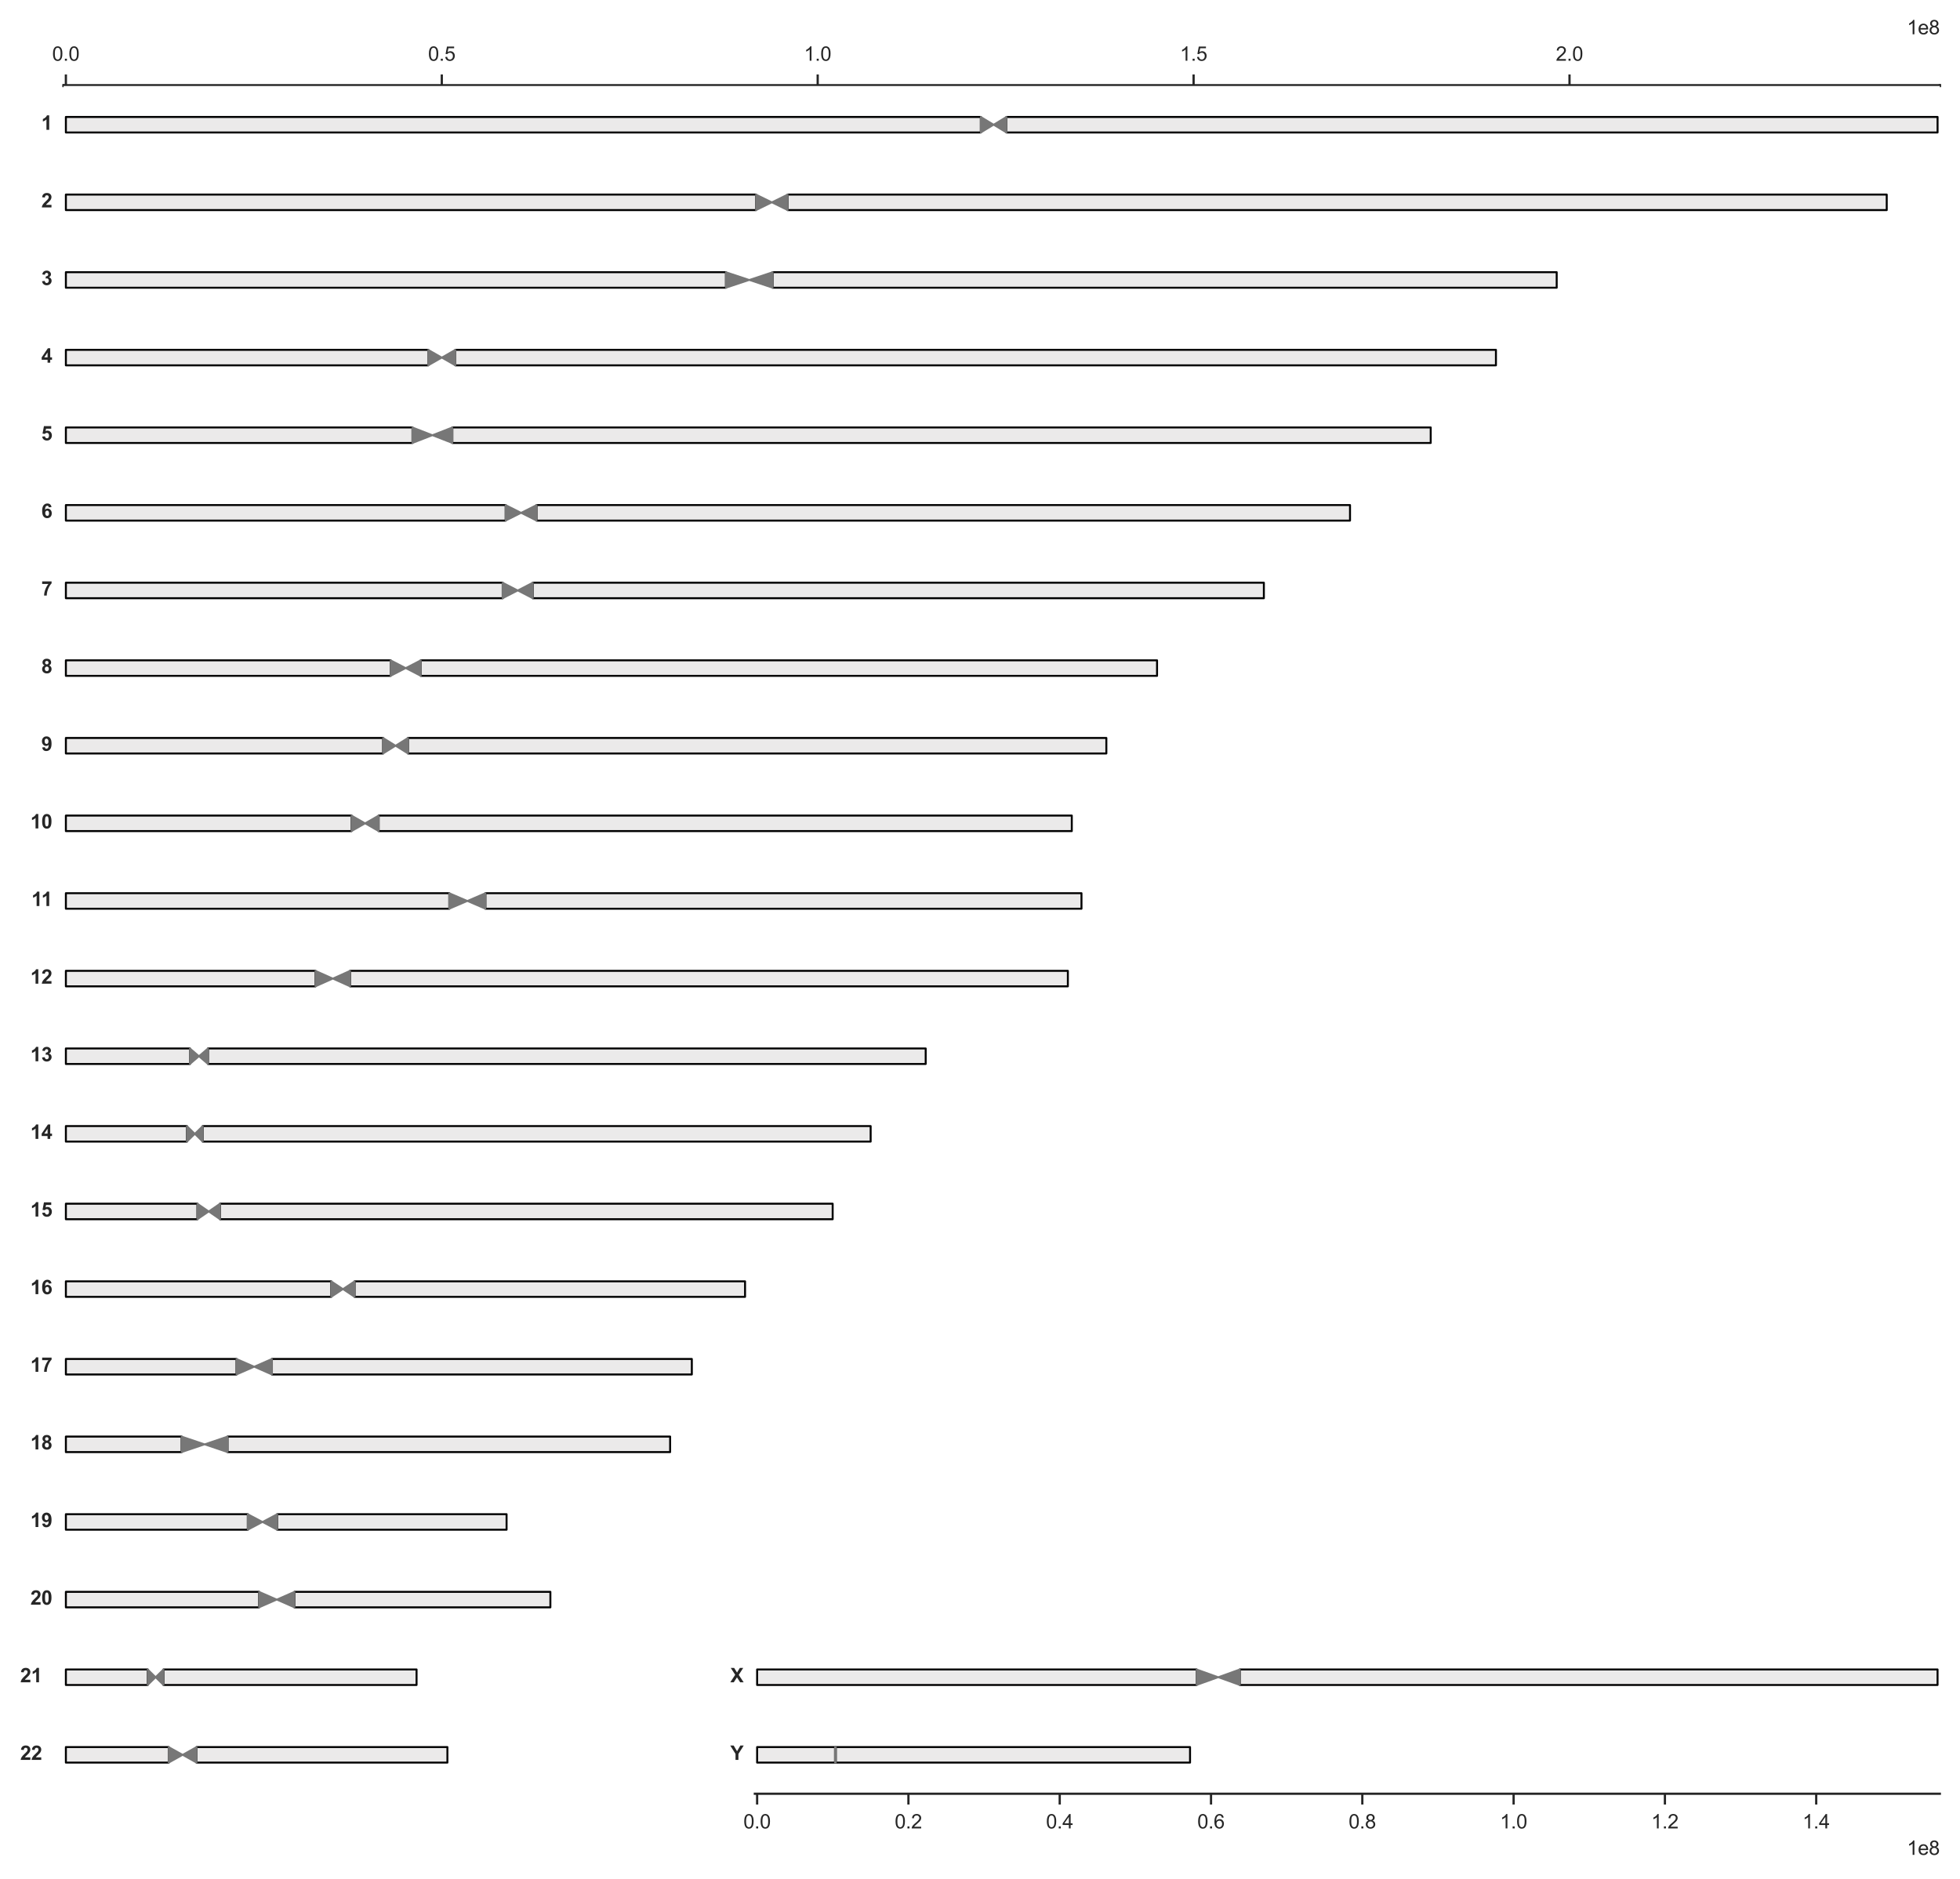 <?xml version="1.0" encoding="utf-8" standalone="no"?>
<!DOCTYPE svg PUBLIC "-//W3C//DTD SVG 1.1//EN"
  "http://www.w3.org/Graphics/SVG/1.1/DTD/svg11.dtd">
<svg xmlns:xlink="http://www.w3.org/1999/xlink" width="699.507pt" height="670.673pt" viewBox="0 0 699.507 670.673" xmlns="http://www.w3.org/2000/svg" version="1.1">
 <defs>
  <style type="text/css">*{stroke-linejoin: round; stroke-linecap: butt}</style>
 </defs>
 <g id="figure_1">
  <g id="patch_1">
   <path d="M 0 670.673 
L 699.507 670.673 
L 699.507 0 
L 0 0 
z
" style="fill: #ffffff"/>
  </g>
  <g id="axes_1">
   <g id="patch_2">
    <path d="M 22.707 30.694 
L 692.307 30.694 
L 692.307 30.417 
L 22.707 30.417 
z
" style="fill: #ffffff"/>
   </g>
   <g id="matplotlib.axis_1">
    <g id="xtick_1">
     <g id="line2d_1">
      <defs>
       <path id="m51e258e0d0" d="M 0 0 
L 0 -3.84 
" style="stroke: #262626; stroke-width: 0.8"/>
      </defs>
      <g>
       <use xlink:href="#m51e258e0d0" x="23.512" y="30.417" style="fill: #262626; stroke: #262626; stroke-width: 0.8"/>
      </g>
     </g>
     <g id="text_1">
      <!-- 0.0 -->
      <g style="fill: #262626" transform="translate(18.619 21.677) scale(0.07 -0.07)">
       <defs>
        <path id="ArialMT-30" d="M 266 2259 
Q 266 3072 433 3567 
Q 600 4063 929 4331 
Q 1259 4600 1759 4600 
Q 2128 4600 2406 4451 
Q 2684 4303 2865 4023 
Q 3047 3744 3150 3342 
Q 3253 2941 3253 2259 
Q 3253 1453 3087 958 
Q 2922 463 2592 192 
Q 2263 -78 1759 -78 
Q 1097 -78 719 397 
Q 266 969 266 2259 
z
M 844 2259 
Q 844 1131 1108 757 
Q 1372 384 1759 384 
Q 2147 384 2411 759 
Q 2675 1134 2675 2259 
Q 2675 3391 2411 3762 
Q 2147 4134 1753 4134 
Q 1366 4134 1134 3806 
Q 844 3388 844 2259 
z
" transform="scale(0.016)"/>
        <path id="ArialMT-2e" d="M 581 0 
L 581 641 
L 1222 641 
L 1222 0 
L 581 0 
z
" transform="scale(0.016)"/>
       </defs>
       <use xlink:href="#ArialMT-30"/>
       <use xlink:href="#ArialMT-2e" x="55.615"/>
       <use xlink:href="#ArialMT-30" x="83.398"/>
      </g>
     </g>
    </g>
    <g id="xtick_2">
     <g id="line2d_2">
      <g>
       <use xlink:href="#m51e258e0d0" x="157.67" y="30.417" style="fill: #262626; stroke: #262626; stroke-width: 0.8"/>
      </g>
     </g>
     <g id="text_2">
      <!-- 0.5 -->
      <g style="fill: #262626" transform="translate(152.777 21.677) scale(0.07 -0.07)">
       <defs>
        <path id="ArialMT-35" d="M 266 1200 
L 856 1250 
Q 922 819 1161 601 
Q 1400 384 1738 384 
Q 2144 384 2425 690 
Q 2706 997 2706 1503 
Q 2706 1984 2436 2262 
Q 2166 2541 1728 2541 
Q 1456 2541 1237 2417 
Q 1019 2294 894 2097 
L 366 2166 
L 809 4519 
L 3088 4519 
L 3088 3981 
L 1259 3981 
L 1013 2750 
Q 1425 3038 1878 3038 
Q 2478 3038 2890 2622 
Q 3303 2206 3303 1553 
Q 3303 931 2941 478 
Q 2500 -78 1738 -78 
Q 1113 -78 717 272 
Q 322 622 266 1200 
z
" transform="scale(0.016)"/>
       </defs>
       <use xlink:href="#ArialMT-30"/>
       <use xlink:href="#ArialMT-2e" x="55.615"/>
       <use xlink:href="#ArialMT-35" x="83.398"/>
      </g>
     </g>
    </g>
    <g id="xtick_3">
     <g id="line2d_3">
      <g>
       <use xlink:href="#m51e258e0d0" x="291.828" y="30.417" style="fill: #262626; stroke: #262626; stroke-width: 0.8"/>
      </g>
     </g>
     <g id="text_3">
      <!-- 1.0 -->
      <g style="fill: #262626" transform="translate(286.935 21.677) scale(0.07 -0.07)">
       <defs>
        <path id="ArialMT-31" d="M 2384 0 
L 1822 0 
L 1822 3584 
Q 1619 3391 1289 3197 
Q 959 3003 697 2906 
L 697 3450 
Q 1169 3672 1522 3987 
Q 1875 4303 2022 4600 
L 2384 4600 
L 2384 0 
z
" transform="scale(0.016)"/>
       </defs>
       <use xlink:href="#ArialMT-31"/>
       <use xlink:href="#ArialMT-2e" x="55.615"/>
       <use xlink:href="#ArialMT-30" x="83.398"/>
      </g>
     </g>
    </g>
    <g id="xtick_4">
     <g id="line2d_4">
      <g>
       <use xlink:href="#m51e258e0d0" x="425.986" y="30.417" style="fill: #262626; stroke: #262626; stroke-width: 0.8"/>
      </g>
     </g>
     <g id="text_4">
      <!-- 1.5 -->
      <g style="fill: #262626" transform="translate(421.093 21.677) scale(0.07 -0.07)">
       <use xlink:href="#ArialMT-31"/>
       <use xlink:href="#ArialMT-2e" x="55.615"/>
       <use xlink:href="#ArialMT-35" x="83.398"/>
      </g>
     </g>
    </g>
    <g id="xtick_5">
     <g id="line2d_5">
      <g>
       <use xlink:href="#m51e258e0d0" x="560.144" y="30.417" style="fill: #262626; stroke: #262626; stroke-width: 0.8"/>
      </g>
     </g>
     <g id="text_5">
      <!-- 2.0 -->
      <g style="fill: #262626" transform="translate(555.251 21.677) scale(0.07 -0.07)">
       <defs>
        <path id="ArialMT-32" d="M 3222 541 
L 3222 0 
L 194 0 
Q 188 203 259 391 
Q 375 700 629 1000 
Q 884 1300 1366 1694 
Q 2113 2306 2375 2664 
Q 2638 3022 2638 3341 
Q 2638 3675 2398 3904 
Q 2159 4134 1775 4134 
Q 1369 4134 1125 3890 
Q 881 3647 878 3216 
L 300 3275 
Q 359 3922 746 4261 
Q 1134 4600 1788 4600 
Q 2447 4600 2831 4234 
Q 3216 3869 3216 3328 
Q 3216 3053 3103 2787 
Q 2991 2522 2730 2228 
Q 2469 1934 1863 1422 
Q 1356 997 1212 845 
Q 1069 694 975 541 
L 3222 541 
z
" transform="scale(0.016)"/>
       </defs>
       <use xlink:href="#ArialMT-32"/>
       <use xlink:href="#ArialMT-2e" x="55.615"/>
       <use xlink:href="#ArialMT-30" x="83.398"/>
      </g>
     </g>
    </g>
    <g id="text_6">
     <!-- 1e8 -->
     <g style="fill: #262626" transform="translate(680.562 12.239) scale(0.07 -0.07)">
      <defs>
       <path id="ArialMT-65" d="M 2694 1069 
L 3275 997 
Q 3138 488 2766 206 
Q 2394 -75 1816 -75 
Q 1088 -75 661 373 
Q 234 822 234 1631 
Q 234 2469 665 2931 
Q 1097 3394 1784 3394 
Q 2450 3394 2872 2941 
Q 3294 2488 3294 1666 
Q 3294 1616 3291 1516 
L 816 1516 
Q 847 969 1125 678 
Q 1403 388 1819 388 
Q 2128 388 2347 550 
Q 2566 713 2694 1069 
z
M 847 1978 
L 2700 1978 
Q 2663 2397 2488 2606 
Q 2219 2931 1791 2931 
Q 1403 2931 1139 2672 
Q 875 2413 847 1978 
z
" transform="scale(0.016)"/>
       <path id="ArialMT-38" d="M 1131 2484 
Q 781 2613 612 2850 
Q 444 3088 444 3419 
Q 444 3919 803 4259 
Q 1163 4600 1759 4600 
Q 2359 4600 2725 4251 
Q 3091 3903 3091 3403 
Q 3091 3084 2923 2848 
Q 2756 2613 2416 2484 
Q 2838 2347 3058 2040 
Q 3278 1734 3278 1309 
Q 3278 722 2862 322 
Q 2447 -78 1769 -78 
Q 1091 -78 675 323 
Q 259 725 259 1325 
Q 259 1772 486 2073 
Q 713 2375 1131 2484 
z
M 1019 3438 
Q 1019 3113 1228 2906 
Q 1438 2700 1772 2700 
Q 2097 2700 2305 2904 
Q 2513 3109 2513 3406 
Q 2513 3716 2298 3927 
Q 2084 4138 1766 4138 
Q 1444 4138 1231 3931 
Q 1019 3725 1019 3438 
z
M 838 1322 
Q 838 1081 952 856 
Q 1066 631 1291 507 
Q 1516 384 1775 384 
Q 2178 384 2440 643 
Q 2703 903 2703 1303 
Q 2703 1709 2433 1975 
Q 2163 2241 1756 2241 
Q 1359 2241 1098 1978 
Q 838 1716 838 1322 
z
" transform="scale(0.016)"/>
      </defs>
      <use xlink:href="#ArialMT-31"/>
      <use xlink:href="#ArialMT-65" x="55.615"/>
      <use xlink:href="#ArialMT-38" x="111.23"/>
     </g>
    </g>
   </g>
   <g id="matplotlib.axis_2">
    <g id="ytick_1"/>
    <g id="ytick_2"/>
   </g>
   <g id="patch_3">
    <path d="M 22.707 30.694 
L 22.707 30.417 
" style="fill: none; stroke: #262626; stroke-width: 0.8; stroke-linejoin: miter; stroke-linecap: square"/>
   </g>
   <g id="patch_4">
    <path d="M 692.307 30.694 
L 692.307 30.417 
" style="fill: none; stroke: #262626; stroke-width: 0.8; stroke-linejoin: miter; stroke-linecap: square"/>
   </g>
   <g id="patch_5">
    <path d="M 22.707 30.694 
L 692.307 30.694 
" style="fill: none; stroke: #262626; stroke-width: 0.8; stroke-linejoin: miter; stroke-linecap: square"/>
   </g>
   <g id="patch_6">
    <path d="M 22.707 30.417 
L 692.307 30.417 
" style="fill: none; stroke: #262626; stroke-width: 0.8; stroke-linejoin: miter; stroke-linecap: square"/>
   </g>
  </g>
  <g id="axes_2">
   <g id="patch_7">
    <path d="M 22.707 58.401 
L 692.307 58.401 
L 692.307 30.694 
L 22.707 30.694 
z
" style="fill: #ffffff"/>
   </g>
   <g id="patch_8">
    <path d="M 23.512 47.285 
L 350.052 47.285 
L 350.052 41.743 
L 23.512 41.743 
z
" clip-path="url(#p633368b181)" style="fill: #ebeaea"/>
   </g>
   <g id="patch_9">
    <path d="M 359.175 47.285 
L 691.502 47.285 
L 691.502 41.743 
L 359.175 41.743 
z
" clip-path="url(#p633368b181)" style="fill: #ebeaea"/>
   </g>
   <g id="patch_10">
    <path d="M 23.512 47.285 
L 350.052 47.285 
L 350.052 41.743 
L 23.512 41.743 
L 23.512 47.285 
z
" clip-path="url(#p633368b181)" style="fill: none; stroke: #000000; stroke-width: 0.7; stroke-linejoin: miter"/>
   </g>
   <g id="patch_11">
    <path d="M 359.175 47.285 
L 691.502 47.285 
L 691.502 41.743 
L 359.175 41.743 
L 359.175 47.285 
z
" clip-path="url(#p633368b181)" style="fill: none; stroke: #000000; stroke-width: 0.7; stroke-linejoin: miter"/>
   </g>
   <g id="matplotlib.axis_3">
    <g id="xtick_6"/>
    <g id="xtick_7"/>
    <g id="xtick_8"/>
    <g id="xtick_9"/>
    <g id="xtick_10"/>
   </g>
   <g id="matplotlib.axis_4">
    <g id="ytick_3"/>
    <g id="ytick_4"/>
   </g>
   <g id="patch_12">
    <path d="M 350.052 47.285 
L 350.052 41.743 
L 359.175 47.285 
L 359.175 41.743 
z
" clip-path="url(#p633368b181)" style="fill: #777777; stroke: #777777; stroke-width: 0.64; stroke-linejoin: miter"/>
   </g>
   <g id="text_7">
    <!-- 1 -->
    <g style="fill: #262626" transform="translate(14.741 46.329) scale(0.07 -0.07)">
     <defs>
      <path id="Arial-BoldMT-31" d="M 2519 0 
L 1641 0 
L 1641 3309 
Q 1159 2859 506 2644 
L 506 3441 
Q 850 3553 1253 3867 
Q 1656 4181 1806 4600 
L 2519 4600 
L 2519 0 
z
" transform="scale(0.016)"/>
     </defs>
     <use xlink:href="#Arial-BoldMT-31"/>
    </g>
   </g>
  </g>
  <g id="axes_3">
   <g id="patch_13">
    <path d="M 22.707 86.108 
L 692.307 86.108 
L 692.307 58.401 
L 22.707 58.401 
z
" style="fill: #ffffff"/>
   </g>
   <g id="patch_14">
    <path d="M 23.512 74.992 
L 269.826 74.992 
L 269.826 69.451 
L 23.512 69.451 
z
" clip-path="url(#p8ecb35e995)" style="fill: #ebeaea"/>
   </g>
   <g id="patch_15">
    <path d="M 281.095 74.992 
L 673.356 74.992 
L 673.356 69.451 
L 281.095 69.451 
z
" clip-path="url(#p8ecb35e995)" style="fill: #ebeaea"/>
   </g>
   <g id="patch_16">
    <path d="M 23.512 74.992 
L 269.826 74.992 
L 269.826 69.451 
L 23.512 69.451 
L 23.512 74.992 
z
" clip-path="url(#p8ecb35e995)" style="fill: none; stroke: #000000; stroke-width: 0.7; stroke-linejoin: miter"/>
   </g>
   <g id="patch_17">
    <path d="M 281.095 74.992 
L 673.356 74.992 
L 673.356 69.451 
L 281.095 69.451 
L 281.095 74.992 
z
" clip-path="url(#p8ecb35e995)" style="fill: none; stroke: #000000; stroke-width: 0.7; stroke-linejoin: miter"/>
   </g>
   <g id="matplotlib.axis_5">
    <g id="xtick_11"/>
    <g id="xtick_12"/>
    <g id="xtick_13"/>
    <g id="xtick_14"/>
    <g id="xtick_15"/>
   </g>
   <g id="matplotlib.axis_6">
    <g id="ytick_5"/>
    <g id="ytick_6"/>
   </g>
   <g id="patch_18">
    <path d="M 269.826 74.992 
L 269.826 69.451 
L 281.095 74.992 
L 281.095 69.451 
z
" clip-path="url(#p8ecb35e995)" style="fill: #777777; stroke: #777777; stroke-width: 0.64; stroke-linejoin: miter"/>
   </g>
   <g id="text_8">
    <!-- 2 -->
    <g style="fill: #262626" transform="translate(14.741 74.036) scale(0.07 -0.07)">
     <defs>
      <path id="Arial-BoldMT-32" d="M 3238 816 
L 3238 0 
L 159 0 
Q 209 463 459 877 
Q 709 1291 1447 1975 
Q 2041 2528 2175 2725 
Q 2356 2997 2356 3263 
Q 2356 3556 2198 3714 
Q 2041 3872 1763 3872 
Q 1488 3872 1325 3706 
Q 1163 3541 1138 3156 
L 263 3244 
Q 341 3969 753 4284 
Q 1166 4600 1784 4600 
Q 2463 4600 2850 4234 
Q 3238 3869 3238 3325 
Q 3238 3016 3127 2736 
Q 3016 2456 2775 2150 
Q 2616 1947 2200 1565 
Q 1784 1184 1673 1059 
Q 1563 934 1494 816 
L 3238 816 
z
" transform="scale(0.016)"/>
     </defs>
     <use xlink:href="#Arial-BoldMT-32"/>
    </g>
   </g>
  </g>
  <g id="axes_4">
   <g id="patch_19">
    <path d="M 22.707 113.816 
L 692.307 113.816 
L 692.307 86.108 
L 22.707 86.108 
z
" style="fill: #ffffff"/>
   </g>
   <g id="patch_20">
    <path d="M 23.512 102.7 
L 259.093 102.7 
L 259.093 97.158 
L 23.512 97.158 
z
" clip-path="url(#pfa3f8e5d67)" style="fill: #ebeaea"/>
   </g>
   <g id="patch_21">
    <path d="M 275.729 102.7 
L 555.571 102.7 
L 555.571 97.158 
L 275.729 97.158 
z
" clip-path="url(#pfa3f8e5d67)" style="fill: #ebeaea"/>
   </g>
   <g id="patch_22">
    <path d="M 23.512 102.7 
L 259.093 102.7 
L 259.093 97.158 
L 23.512 97.158 
L 23.512 102.7 
z
" clip-path="url(#pfa3f8e5d67)" style="fill: none; stroke: #000000; stroke-width: 0.7; stroke-linejoin: miter"/>
   </g>
   <g id="patch_23">
    <path d="M 275.729 102.7 
L 555.571 102.7 
L 555.571 97.158 
L 275.729 97.158 
L 275.729 102.7 
z
" clip-path="url(#pfa3f8e5d67)" style="fill: none; stroke: #000000; stroke-width: 0.7; stroke-linejoin: miter"/>
   </g>
   <g id="matplotlib.axis_7">
    <g id="xtick_16"/>
    <g id="xtick_17"/>
    <g id="xtick_18"/>
    <g id="xtick_19"/>
    <g id="xtick_20"/>
   </g>
   <g id="matplotlib.axis_8">
    <g id="ytick_7"/>
    <g id="ytick_8"/>
   </g>
   <g id="patch_24">
    <path d="M 259.093 102.7 
L 259.093 97.158 
L 275.729 102.7 
L 275.729 97.158 
z
" clip-path="url(#pfa3f8e5d67)" style="fill: #777777; stroke: #777777; stroke-width: 0.64; stroke-linejoin: miter"/>
   </g>
   <g id="text_9">
    <!-- 3 -->
    <g style="fill: #262626" transform="translate(14.741 101.743) scale(0.07 -0.07)">
     <defs>
      <path id="Arial-BoldMT-33" d="M 241 1216 
L 1091 1319 
Q 1131 994 1309 822 
Q 1488 650 1741 650 
Q 2013 650 2198 856 
Q 2384 1063 2384 1413 
Q 2384 1744 2206 1937 
Q 2028 2131 1772 2131 
Q 1603 2131 1369 2066 
L 1466 2781 
Q 1822 2772 2009 2936 
Q 2197 3100 2197 3372 
Q 2197 3603 2059 3740 
Q 1922 3878 1694 3878 
Q 1469 3878 1309 3722 
Q 1150 3566 1116 3266 
L 306 3403 
Q 391 3819 561 4067 
Q 731 4316 1036 4458 
Q 1341 4600 1719 4600 
Q 2366 4600 2756 4188 
Q 3078 3850 3078 3425 
Q 3078 2822 2419 2463 
Q 2813 2378 3048 2084 
Q 3284 1791 3284 1375 
Q 3284 772 2843 347 
Q 2403 -78 1747 -78 
Q 1125 -78 715 280 
Q 306 638 241 1216 
z
" transform="scale(0.016)"/>
     </defs>
     <use xlink:href="#Arial-BoldMT-33"/>
    </g>
   </g>
  </g>
  <g id="axes_5">
   <g id="patch_25">
    <path d="M 22.707 141.523 
L 692.307 141.523 
L 692.307 113.816 
L 22.707 113.816 
z
" style="fill: #ffffff"/>
   </g>
   <g id="patch_26">
    <path d="M 23.512 130.407 
L 152.84 130.407 
L 152.84 124.866 
L 23.512 124.866 
z
" clip-path="url(#p99f305ea8b)" style="fill: #ebeaea"/>
   </g>
   <g id="patch_27">
    <path d="M 162.5 130.407 
L 533.888 130.407 
L 533.888 124.866 
L 162.5 124.866 
z
" clip-path="url(#p99f305ea8b)" style="fill: #ebeaea"/>
   </g>
   <g id="patch_28">
    <path d="M 23.512 130.407 
L 152.84 130.407 
L 152.84 124.866 
L 23.512 124.866 
L 23.512 130.407 
z
" clip-path="url(#p99f305ea8b)" style="fill: none; stroke: #000000; stroke-width: 0.7; stroke-linejoin: miter"/>
   </g>
   <g id="patch_29">
    <path d="M 162.5 130.407 
L 533.888 130.407 
L 533.888 124.866 
L 162.5 124.866 
L 162.5 130.407 
z
" clip-path="url(#p99f305ea8b)" style="fill: none; stroke: #000000; stroke-width: 0.7; stroke-linejoin: miter"/>
   </g>
   <g id="matplotlib.axis_9">
    <g id="xtick_21"/>
    <g id="xtick_22"/>
    <g id="xtick_23"/>
    <g id="xtick_24"/>
    <g id="xtick_25"/>
   </g>
   <g id="matplotlib.axis_10">
    <g id="ytick_9"/>
    <g id="ytick_10"/>
   </g>
   <g id="patch_30">
    <path d="M 152.84 130.407 
L 152.84 124.866 
L 162.5 130.407 
L 162.5 124.866 
z
" clip-path="url(#p99f305ea8b)" style="fill: #777777; stroke: #777777; stroke-width: 0.64; stroke-linejoin: miter"/>
   </g>
   <g id="text_10">
    <!-- 4 -->
    <g style="fill: #262626" transform="translate(14.741 129.451) scale(0.07 -0.07)">
     <defs>
      <path id="Arial-BoldMT-34" d="M 1994 0 
L 1994 922 
L 119 922 
L 119 1691 
L 2106 4600 
L 2844 4600 
L 2844 1694 
L 3413 1694 
L 3413 922 
L 2844 922 
L 2844 0 
L 1994 0 
z
M 1994 1694 
L 1994 3259 
L 941 1694 
L 1994 1694 
z
" transform="scale(0.016)"/>
     </defs>
     <use xlink:href="#Arial-BoldMT-34"/>
    </g>
   </g>
  </g>
  <g id="axes_6">
   <g id="patch_31">
    <path d="M 22.707 169.231 
L 692.307 169.231 
L 692.307 141.523 
L 22.707 141.523 
z
" style="fill: #ffffff"/>
   </g>
   <g id="patch_32">
    <path d="M 23.512 158.114 
L 147.206 158.114 
L 147.206 152.573 
L 23.512 152.573 
z
" clip-path="url(#p279c373f45)" style="fill: #ebeaea"/>
   </g>
   <g id="patch_33">
    <path d="M 161.426 158.114 
L 510.608 158.114 
L 510.608 152.573 
L 161.426 152.573 
z
" clip-path="url(#p279c373f45)" style="fill: #ebeaea"/>
   </g>
   <g id="patch_34">
    <path d="M 23.512 158.114 
L 147.206 158.114 
L 147.206 152.573 
L 23.512 152.573 
L 23.512 158.114 
z
" clip-path="url(#p279c373f45)" style="fill: none; stroke: #000000; stroke-width: 0.7; stroke-linejoin: miter"/>
   </g>
   <g id="patch_35">
    <path d="M 161.426 158.114 
L 510.608 158.114 
L 510.608 152.573 
L 161.426 152.573 
L 161.426 158.114 
z
" clip-path="url(#p279c373f45)" style="fill: none; stroke: #000000; stroke-width: 0.7; stroke-linejoin: miter"/>
   </g>
   <g id="matplotlib.axis_11">
    <g id="xtick_26"/>
    <g id="xtick_27"/>
    <g id="xtick_28"/>
    <g id="xtick_29"/>
    <g id="xtick_30"/>
   </g>
   <g id="matplotlib.axis_12">
    <g id="ytick_11"/>
    <g id="ytick_12"/>
   </g>
   <g id="patch_36">
    <path d="M 147.206 158.114 
L 147.206 152.573 
L 161.426 158.114 
L 161.426 152.573 
z
" clip-path="url(#p279c373f45)" style="fill: #777777; stroke: #777777; stroke-width: 0.64; stroke-linejoin: miter"/>
   </g>
   <g id="text_11">
    <!-- 5 -->
    <g style="fill: #262626" transform="translate(14.741 157.158) scale(0.07 -0.07)">
     <defs>
      <path id="Arial-BoldMT-35" d="M 284 1178 
L 1159 1269 
Q 1197 972 1381 798 
Q 1566 625 1806 625 
Q 2081 625 2272 848 
Q 2463 1072 2463 1522 
Q 2463 1944 2273 2155 
Q 2084 2366 1781 2366 
Q 1403 2366 1103 2031 
L 391 2134 
L 841 4519 
L 3163 4519 
L 3163 3697 
L 1506 3697 
L 1369 2919 
Q 1663 3066 1969 3066 
Q 2553 3066 2959 2641 
Q 3366 2216 3366 1538 
Q 3366 972 3038 528 
Q 2591 -78 1797 -78 
Q 1163 -78 763 262 
Q 363 603 284 1178 
z
" transform="scale(0.016)"/>
     </defs>
     <use xlink:href="#Arial-BoldMT-35"/>
    </g>
   </g>
  </g>
  <g id="axes_7">
   <g id="patch_37">
    <path d="M 22.707 196.938 
L 692.307 196.938 
L 692.307 169.231 
L 22.707 169.231 
z
" style="fill: #ffffff"/>
   </g>
   <g id="patch_38">
    <path d="M 23.512 185.822 
L 180.477 185.822 
L 180.477 180.28 
L 23.512 180.28 
z
" clip-path="url(#pd2355b5ebe)" style="fill: #ebeaea"/>
   </g>
   <g id="patch_39">
    <path d="M 191.478 185.822 
L 481.812 185.822 
L 481.812 180.28 
L 191.478 180.28 
z
" clip-path="url(#pd2355b5ebe)" style="fill: #ebeaea"/>
   </g>
   <g id="patch_40">
    <path d="M 23.512 185.822 
L 180.477 185.822 
L 180.477 180.28 
L 23.512 180.28 
L 23.512 185.822 
z
" clip-path="url(#pd2355b5ebe)" style="fill: none; stroke: #000000; stroke-width: 0.7; stroke-linejoin: miter"/>
   </g>
   <g id="patch_41">
    <path d="M 191.478 185.822 
L 481.812 185.822 
L 481.812 180.28 
L 191.478 180.28 
L 191.478 185.822 
z
" clip-path="url(#pd2355b5ebe)" style="fill: none; stroke: #000000; stroke-width: 0.7; stroke-linejoin: miter"/>
   </g>
   <g id="matplotlib.axis_13">
    <g id="xtick_31"/>
    <g id="xtick_32"/>
    <g id="xtick_33"/>
    <g id="xtick_34"/>
    <g id="xtick_35"/>
   </g>
   <g id="matplotlib.axis_14">
    <g id="ytick_13"/>
    <g id="ytick_14"/>
   </g>
   <g id="patch_42">
    <path d="M 180.477 185.822 
L 180.477 180.28 
L 191.478 185.822 
L 191.478 180.28 
z
" clip-path="url(#pd2355b5ebe)" style="fill: #777777; stroke: #777777; stroke-width: 0.64; stroke-linejoin: miter"/>
   </g>
   <g id="text_12">
    <!-- 6 -->
    <g style="fill: #262626" transform="translate(14.741 184.866) scale(0.07 -0.07)">
     <defs>
      <path id="Arial-BoldMT-36" d="M 3247 3459 
L 2397 3366 
Q 2366 3628 2234 3753 
Q 2103 3878 1894 3878 
Q 1616 3878 1423 3628 
Q 1231 3378 1181 2588 
Q 1509 2975 1997 2975 
Q 2547 2975 2939 2556 
Q 3331 2138 3331 1475 
Q 3331 772 2918 347 
Q 2506 -78 1859 -78 
Q 1166 -78 719 461 
Q 272 1000 272 2228 
Q 272 3488 737 4044 
Q 1203 4600 1947 4600 
Q 2469 4600 2811 4308 
Q 3153 4016 3247 3459 
z
M 1256 1544 
Q 1256 1116 1453 883 
Q 1650 650 1903 650 
Q 2147 650 2309 840 
Q 2472 1031 2472 1466 
Q 2472 1913 2297 2120 
Q 2122 2328 1859 2328 
Q 1606 2328 1431 2129 
Q 1256 1931 1256 1544 
z
" transform="scale(0.016)"/>
     </defs>
     <use xlink:href="#Arial-BoldMT-36"/>
    </g>
   </g>
  </g>
  <g id="axes_8">
   <g id="patch_43">
    <path d="M 22.707 224.646 
L 692.307 224.646 
L 692.307 196.938 
L 22.707 196.938 
z
" style="fill: #ffffff"/>
   </g>
   <g id="patch_44">
    <path d="M 23.512 213.529 
L 179.403 213.529 
L 179.403 207.988 
L 23.512 207.988 
z
" clip-path="url(#pcf8a95ee89)" style="fill: #ebeaea"/>
   </g>
   <g id="patch_45">
    <path d="M 190.136 213.529 
L 451.063 213.529 
L 451.063 207.988 
L 190.136 207.988 
z
" clip-path="url(#pcf8a95ee89)" style="fill: #ebeaea"/>
   </g>
   <g id="patch_46">
    <path d="M 23.512 213.529 
L 179.403 213.529 
L 179.403 207.988 
L 23.512 207.988 
L 23.512 213.529 
z
" clip-path="url(#pcf8a95ee89)" style="fill: none; stroke: #000000; stroke-width: 0.7; stroke-linejoin: miter"/>
   </g>
   <g id="patch_47">
    <path d="M 190.136 213.529 
L 451.063 213.529 
L 451.063 207.988 
L 190.136 207.988 
L 190.136 213.529 
z
" clip-path="url(#pcf8a95ee89)" style="fill: none; stroke: #000000; stroke-width: 0.7; stroke-linejoin: miter"/>
   </g>
   <g id="matplotlib.axis_15">
    <g id="xtick_36"/>
    <g id="xtick_37"/>
    <g id="xtick_38"/>
    <g id="xtick_39"/>
    <g id="xtick_40"/>
   </g>
   <g id="matplotlib.axis_16">
    <g id="ytick_15"/>
    <g id="ytick_16"/>
   </g>
   <g id="patch_48">
    <path d="M 179.403 213.529 
L 179.403 207.988 
L 190.136 213.529 
L 190.136 207.988 
z
" clip-path="url(#pcf8a95ee89)" style="fill: #777777; stroke: #777777; stroke-width: 0.64; stroke-linejoin: miter"/>
   </g>
   <g id="text_13">
    <!-- 7 -->
    <g style="fill: #262626" transform="translate(14.741 212.573) scale(0.07 -0.07)">
     <defs>
      <path id="Arial-BoldMT-37" d="M 272 3703 
L 272 4519 
L 3275 4519 
L 3275 3881 
Q 2903 3516 2518 2831 
Q 2134 2147 1932 1376 
Q 1731 606 1734 0 
L 888 0 
Q 909 950 1279 1937 
Q 1650 2925 2269 3703 
L 272 3703 
z
" transform="scale(0.016)"/>
     </defs>
     <use xlink:href="#Arial-BoldMT-37"/>
    </g>
   </g>
  </g>
  <g id="axes_9">
   <g id="patch_49">
    <path d="M 22.707 252.353 
L 692.307 252.353 
L 692.307 224.646 
L 22.707 224.646 
z
" style="fill: #ffffff"/>
   </g>
   <g id="patch_50">
    <path d="M 23.512 241.237 
L 139.424 241.237 
L 139.424 235.695 
L 23.512 235.695 
z
" clip-path="url(#pe01e307118)" style="fill: #ebeaea"/>
   </g>
   <g id="patch_51">
    <path d="M 150.157 241.237 
L 412.942 241.237 
L 412.942 235.695 
L 150.157 235.695 
z
" clip-path="url(#pe01e307118)" style="fill: #ebeaea"/>
   </g>
   <g id="patch_52">
    <path d="M 23.512 241.237 
L 139.424 241.237 
L 139.424 235.695 
L 23.512 235.695 
L 23.512 241.237 
z
" clip-path="url(#pe01e307118)" style="fill: none; stroke: #000000; stroke-width: 0.7; stroke-linejoin: miter"/>
   </g>
   <g id="patch_53">
    <path d="M 150.157 241.237 
L 412.942 241.237 
L 412.942 235.695 
L 150.157 235.695 
L 150.157 241.237 
z
" clip-path="url(#pe01e307118)" style="fill: none; stroke: #000000; stroke-width: 0.7; stroke-linejoin: miter"/>
   </g>
   <g id="matplotlib.axis_17">
    <g id="xtick_41"/>
    <g id="xtick_42"/>
    <g id="xtick_43"/>
    <g id="xtick_44"/>
    <g id="xtick_45"/>
   </g>
   <g id="matplotlib.axis_18">
    <g id="ytick_17"/>
    <g id="ytick_18"/>
   </g>
   <g id="patch_54">
    <path d="M 139.424 241.237 
L 139.424 235.695 
L 150.157 241.237 
L 150.157 235.695 
z
" clip-path="url(#pe01e307118)" style="fill: #777777; stroke: #777777; stroke-width: 0.64; stroke-linejoin: miter"/>
   </g>
   <g id="text_14">
    <!-- 8 -->
    <g style="fill: #262626" transform="translate(14.741 240.28) scale(0.07 -0.07)">
     <defs>
      <path id="Arial-BoldMT-38" d="M 1025 2472 
Q 684 2616 529 2867 
Q 375 3119 375 3419 
Q 375 3931 733 4265 
Q 1091 4600 1750 4600 
Q 2403 4600 2764 4265 
Q 3125 3931 3125 3419 
Q 3125 3100 2959 2851 
Q 2794 2603 2494 2472 
Q 2875 2319 3073 2025 
Q 3272 1731 3272 1347 
Q 3272 713 2867 316 
Q 2463 -81 1791 -81 
Q 1166 -81 750 247 
Q 259 634 259 1309 
Q 259 1681 443 1992 
Q 628 2303 1025 2472 
z
M 1206 3356 
Q 1206 3094 1354 2947 
Q 1503 2800 1750 2800 
Q 2000 2800 2150 2948 
Q 2300 3097 2300 3359 
Q 2300 3606 2151 3754 
Q 2003 3903 1759 3903 
Q 1506 3903 1356 3753 
Q 1206 3603 1206 3356 
z
M 1125 1394 
Q 1125 1031 1311 828 
Q 1497 625 1775 625 
Q 2047 625 2225 820 
Q 2403 1016 2403 1384 
Q 2403 1706 2222 1901 
Q 2041 2097 1763 2097 
Q 1441 2097 1283 1875 
Q 1125 1653 1125 1394 
z
" transform="scale(0.016)"/>
     </defs>
     <use xlink:href="#Arial-BoldMT-38"/>
    </g>
   </g>
  </g>
  <g id="axes_10">
   <g id="patch_55">
    <path d="M 22.707 280.06 
L 692.307 280.06 
L 692.307 252.353 
L 22.707 252.353 
z
" style="fill: #ffffff"/>
   </g>
   <g id="patch_56">
    <path d="M 23.512 268.944 
L 136.741 268.944 
L 136.741 263.403 
L 23.512 263.403 
z
" clip-path="url(#p1fbda34314)" style="fill: #ebeaea"/>
   </g>
   <g id="patch_57">
    <path d="M 145.596 268.944 
L 394.847 268.944 
L 394.847 263.403 
L 145.596 263.403 
z
" clip-path="url(#p1fbda34314)" style="fill: #ebeaea"/>
   </g>
   <g id="patch_58">
    <path d="M 23.512 268.944 
L 136.741 268.944 
L 136.741 263.403 
L 23.512 263.403 
L 23.512 268.944 
z
" clip-path="url(#p1fbda34314)" style="fill: none; stroke: #000000; stroke-width: 0.7; stroke-linejoin: miter"/>
   </g>
   <g id="patch_59">
    <path d="M 145.596 268.944 
L 394.847 268.944 
L 394.847 263.403 
L 145.596 263.403 
L 145.596 268.944 
z
" clip-path="url(#p1fbda34314)" style="fill: none; stroke: #000000; stroke-width: 0.7; stroke-linejoin: miter"/>
   </g>
   <g id="matplotlib.axis_19">
    <g id="xtick_46"/>
    <g id="xtick_47"/>
    <g id="xtick_48"/>
    <g id="xtick_49"/>
    <g id="xtick_50"/>
   </g>
   <g id="matplotlib.axis_20">
    <g id="ytick_19"/>
    <g id="ytick_20"/>
   </g>
   <g id="patch_60">
    <path d="M 136.741 268.944 
L 136.741 263.403 
L 145.596 268.944 
L 145.596 263.403 
z
" clip-path="url(#p1fbda34314)" style="fill: #777777; stroke: #777777; stroke-width: 0.64; stroke-linejoin: miter"/>
   </g>
   <g id="text_15">
    <!-- 9 -->
    <g style="fill: #262626" transform="translate(14.741 267.988) scale(0.07 -0.07)">
     <defs>
      <path id="Arial-BoldMT-39" d="M 291 1059 
L 1141 1153 
Q 1172 894 1303 769 
Q 1434 644 1650 644 
Q 1922 644 2112 894 
Q 2303 1144 2356 1931 
Q 2025 1547 1528 1547 
Q 988 1547 595 1964 
Q 203 2381 203 3050 
Q 203 3747 617 4173 
Q 1031 4600 1672 4600 
Q 2369 4600 2816 4061 
Q 3263 3522 3263 2288 
Q 3263 1031 2797 475 
Q 2331 -81 1584 -81 
Q 1047 -81 715 205 
Q 384 491 291 1059 
z
M 2278 2978 
Q 2278 3403 2083 3637 
Q 1888 3872 1631 3872 
Q 1388 3872 1227 3680 
Q 1066 3488 1066 3050 
Q 1066 2606 1241 2398 
Q 1416 2191 1678 2191 
Q 1931 2191 2104 2391 
Q 2278 2591 2278 2978 
z
" transform="scale(0.016)"/>
     </defs>
     <use xlink:href="#Arial-BoldMT-39"/>
    </g>
   </g>
  </g>
  <g id="axes_11">
   <g id="patch_61">
    <path d="M 22.707 307.768 
L 692.307 307.768 
L 692.307 280.06 
L 22.707 280.06 
z
" style="fill: #ffffff"/>
   </g>
   <g id="patch_62">
    <path d="M 23.512 296.651 
L 125.472 296.651 
L 125.472 291.11 
L 23.512 291.11 
z
" clip-path="url(#p316e9211d1)" style="fill: #ebeaea"/>
   </g>
   <g id="patch_63">
    <path d="M 135.131 296.651 
L 382.512 296.651 
L 382.512 291.11 
L 135.131 291.11 
z
" clip-path="url(#p316e9211d1)" style="fill: #ebeaea"/>
   </g>
   <g id="patch_64">
    <path d="M 23.512 296.651 
L 125.472 296.651 
L 125.472 291.11 
L 23.512 291.11 
L 23.512 296.651 
z
" clip-path="url(#p316e9211d1)" style="fill: none; stroke: #000000; stroke-width: 0.7; stroke-linejoin: miter"/>
   </g>
   <g id="patch_65">
    <path d="M 135.131 296.651 
L 382.512 296.651 
L 382.512 291.11 
L 135.131 291.11 
L 135.131 296.651 
z
" clip-path="url(#p316e9211d1)" style="fill: none; stroke: #000000; stroke-width: 0.7; stroke-linejoin: miter"/>
   </g>
   <g id="matplotlib.axis_21">
    <g id="xtick_51"/>
    <g id="xtick_52"/>
    <g id="xtick_53"/>
    <g id="xtick_54"/>
    <g id="xtick_55"/>
   </g>
   <g id="matplotlib.axis_22">
    <g id="ytick_21"/>
    <g id="ytick_22"/>
   </g>
   <g id="patch_66">
    <path d="M 125.472 296.651 
L 125.472 291.11 
L 135.131 296.651 
L 135.131 291.11 
z
" clip-path="url(#p316e9211d1)" style="fill: #777777; stroke: #777777; stroke-width: 0.64; stroke-linejoin: miter"/>
   </g>
   <g id="text_16">
    <!-- 10 -->
    <g style="fill: #262626" transform="translate(10.848 295.695) scale(0.07 -0.07)">
     <defs>
      <path id="Arial-BoldMT-30" d="M 1756 4600 
Q 2422 4600 2797 4125 
Q 3244 3563 3244 2259 
Q 3244 959 2794 391 
Q 2422 -78 1756 -78 
Q 1088 -78 678 436 
Q 269 950 269 2269 
Q 269 3563 719 4131 
Q 1091 4600 1756 4600 
z
M 1756 3872 
Q 1597 3872 1472 3770 
Q 1347 3669 1278 3406 
Q 1188 3066 1188 2259 
Q 1188 1453 1269 1151 
Q 1350 850 1473 750 
Q 1597 650 1756 650 
Q 1916 650 2041 751 
Q 2166 853 2234 1116 
Q 2325 1453 2325 2259 
Q 2325 3066 2244 3367 
Q 2163 3669 2039 3770 
Q 1916 3872 1756 3872 
z
" transform="scale(0.016)"/>
     </defs>
     <use xlink:href="#Arial-BoldMT-31"/>
     <use xlink:href="#Arial-BoldMT-30" x="55.615"/>
    </g>
   </g>
  </g>
  <g id="axes_12">
   <g id="patch_67">
    <path d="M 22.707 335.475 
L 692.307 335.475 
L 692.307 307.768 
L 22.707 307.768 
z
" style="fill: #ffffff"/>
   </g>
   <g id="patch_68">
    <path d="M 23.512 324.359 
L 160.353 324.359 
L 160.353 318.817 
L 23.512 318.817 
z
" clip-path="url(#p7855da45af)" style="fill: #ebeaea"/>
   </g>
   <g id="patch_69">
    <path d="M 173.232 324.359 
L 385.971 324.359 
L 385.971 318.817 
L 173.232 318.817 
z
" clip-path="url(#p7855da45af)" style="fill: #ebeaea"/>
   </g>
   <g id="patch_70">
    <path d="M 23.512 324.359 
L 160.353 324.359 
L 160.353 318.817 
L 23.512 318.817 
L 23.512 324.359 
z
" clip-path="url(#p7855da45af)" style="fill: none; stroke: #000000; stroke-width: 0.7; stroke-linejoin: miter"/>
   </g>
   <g id="patch_71">
    <path d="M 173.232 324.359 
L 385.971 324.359 
L 385.971 318.817 
L 173.232 318.817 
L 173.232 324.359 
z
" clip-path="url(#p7855da45af)" style="fill: none; stroke: #000000; stroke-width: 0.7; stroke-linejoin: miter"/>
   </g>
   <g id="matplotlib.axis_23">
    <g id="xtick_56"/>
    <g id="xtick_57"/>
    <g id="xtick_58"/>
    <g id="xtick_59"/>
    <g id="xtick_60"/>
   </g>
   <g id="matplotlib.axis_24">
    <g id="ytick_23"/>
    <g id="ytick_24"/>
   </g>
   <g id="patch_72">
    <path d="M 160.353 324.359 
L 160.353 318.817 
L 173.232 324.359 
L 173.232 318.817 
z
" clip-path="url(#p7855da45af)" style="fill: #777777; stroke: #777777; stroke-width: 0.64; stroke-linejoin: miter"/>
   </g>
   <g id="text_17">
    <!-- 11 -->
    <g style="fill: #262626" transform="translate(11.233 323.403) scale(0.07 -0.07)">
     <use xlink:href="#Arial-BoldMT-31"/>
     <use xlink:href="#Arial-BoldMT-31" x="50.115"/>
    </g>
   </g>
  </g>
  <g id="axes_13">
   <g id="patch_73">
    <path d="M 22.707 363.183 
L 692.307 363.183 
L 692.307 335.475 
L 22.707 335.475 
z
" style="fill: #ffffff"/>
   </g>
   <g id="patch_74">
    <path d="M 23.512 352.066 
L 112.593 352.066 
L 112.593 346.525 
L 23.512 346.525 
z
" clip-path="url(#p6177a39b02)" style="fill: #ebeaea"/>
   </g>
   <g id="patch_75">
    <path d="M 124.935 352.066 
L 381.111 352.066 
L 381.111 346.525 
L 124.935 346.525 
z
" clip-path="url(#p6177a39b02)" style="fill: #ebeaea"/>
   </g>
   <g id="patch_76">
    <path d="M 23.512 352.066 
L 112.593 352.066 
L 112.593 346.525 
L 23.512 346.525 
L 23.512 352.066 
z
" clip-path="url(#p6177a39b02)" style="fill: none; stroke: #000000; stroke-width: 0.7; stroke-linejoin: miter"/>
   </g>
   <g id="patch_77">
    <path d="M 124.935 352.066 
L 381.111 352.066 
L 381.111 346.525 
L 124.935 346.525 
L 124.935 352.066 
z
" clip-path="url(#p6177a39b02)" style="fill: none; stroke: #000000; stroke-width: 0.7; stroke-linejoin: miter"/>
   </g>
   <g id="matplotlib.axis_25">
    <g id="xtick_61"/>
    <g id="xtick_62"/>
    <g id="xtick_63"/>
    <g id="xtick_64"/>
    <g id="xtick_65"/>
   </g>
   <g id="matplotlib.axis_26">
    <g id="ytick_25"/>
    <g id="ytick_26"/>
   </g>
   <g id="patch_78">
    <path d="M 112.593 352.066 
L 112.593 346.525 
L 124.935 352.066 
L 124.935 346.525 
z
" clip-path="url(#p6177a39b02)" style="fill: #777777; stroke: #777777; stroke-width: 0.64; stroke-linejoin: miter"/>
   </g>
   <g id="text_18">
    <!-- 12 -->
    <g style="fill: #262626" transform="translate(10.848 351.11) scale(0.07 -0.07)">
     <use xlink:href="#Arial-BoldMT-31"/>
     <use xlink:href="#Arial-BoldMT-32" x="55.615"/>
    </g>
   </g>
  </g>
  <g id="axes_14">
   <g id="patch_79">
    <path d="M 22.707 390.89 
L 692.307 390.89 
L 692.307 363.183 
L 22.707 363.183 
z
" style="fill: #ffffff"/>
   </g>
   <g id="patch_80">
    <path d="M 23.512 379.774 
L 67.784 379.774 
L 67.784 374.232 
L 23.512 374.232 
z
" clip-path="url(#p1019f26232)" style="fill: #ebeaea"/>
   </g>
   <g id="patch_81">
    <path d="M 74.224 379.774 
L 330.37 379.774 
L 330.37 374.232 
L 74.224 374.232 
z
" clip-path="url(#p1019f26232)" style="fill: #ebeaea"/>
   </g>
   <g id="patch_82">
    <path d="M 23.512 379.774 
L 67.784 379.774 
L 67.784 374.232 
L 23.512 374.232 
L 23.512 379.774 
z
" clip-path="url(#p1019f26232)" style="fill: none; stroke: #000000; stroke-width: 0.7; stroke-linejoin: miter"/>
   </g>
   <g id="patch_83">
    <path d="M 74.224 379.774 
L 330.37 379.774 
L 330.37 374.232 
L 74.224 374.232 
L 74.224 379.774 
z
" clip-path="url(#p1019f26232)" style="fill: none; stroke: #000000; stroke-width: 0.7; stroke-linejoin: miter"/>
   </g>
   <g id="matplotlib.axis_27">
    <g id="xtick_66"/>
    <g id="xtick_67"/>
    <g id="xtick_68"/>
    <g id="xtick_69"/>
    <g id="xtick_70"/>
   </g>
   <g id="matplotlib.axis_28">
    <g id="ytick_27"/>
    <g id="ytick_28"/>
   </g>
   <g id="patch_84">
    <path d="M 67.784 379.774 
L 67.784 374.232 
L 74.224 379.774 
L 74.224 374.232 
z
" clip-path="url(#p1019f26232)" style="fill: #777777; stroke: #777777; stroke-width: 0.64; stroke-linejoin: miter"/>
   </g>
   <g id="text_19">
    <!-- 13 -->
    <g style="fill: #262626" transform="translate(10.848 378.817) scale(0.07 -0.07)">
     <use xlink:href="#Arial-BoldMT-31"/>
     <use xlink:href="#Arial-BoldMT-33" x="55.615"/>
    </g>
   </g>
  </g>
  <g id="axes_15">
   <g id="patch_85">
    <path d="M 22.707 418.597 
L 692.307 418.597 
L 692.307 390.89 
L 22.707 390.89 
z
" style="fill: #ffffff"/>
   </g>
   <g id="patch_86">
    <path d="M 23.512 407.481 
L 66.711 407.481 
L 66.711 401.94 
L 23.512 401.94 
z
" clip-path="url(#pfff338040c)" style="fill: #ebeaea"/>
   </g>
   <g id="patch_87">
    <path d="M 72.345 407.481 
L 310.727 407.481 
L 310.727 401.94 
L 72.345 401.94 
z
" clip-path="url(#pfff338040c)" style="fill: #ebeaea"/>
   </g>
   <g id="patch_88">
    <path d="M 23.512 407.481 
L 66.711 407.481 
L 66.711 401.94 
L 23.512 401.94 
L 23.512 407.481 
z
" clip-path="url(#pfff338040c)" style="fill: none; stroke: #000000; stroke-width: 0.7; stroke-linejoin: miter"/>
   </g>
   <g id="patch_89">
    <path d="M 72.345 407.481 
L 310.727 407.481 
L 310.727 401.94 
L 72.345 401.94 
L 72.345 407.481 
z
" clip-path="url(#pfff338040c)" style="fill: none; stroke: #000000; stroke-width: 0.7; stroke-linejoin: miter"/>
   </g>
   <g id="matplotlib.axis_29">
    <g id="xtick_71"/>
    <g id="xtick_72"/>
    <g id="xtick_73"/>
    <g id="xtick_74"/>
    <g id="xtick_75"/>
   </g>
   <g id="matplotlib.axis_30">
    <g id="ytick_29"/>
    <g id="ytick_30"/>
   </g>
   <g id="patch_90">
    <path d="M 66.711 407.481 
L 66.711 401.94 
L 72.345 407.481 
L 72.345 401.94 
z
" clip-path="url(#pfff338040c)" style="fill: #777777; stroke: #777777; stroke-width: 0.64; stroke-linejoin: miter"/>
   </g>
   <g id="text_20">
    <!-- 14 -->
    <g style="fill: #262626" transform="translate(10.848 406.525) scale(0.07 -0.07)">
     <use xlink:href="#Arial-BoldMT-31"/>
     <use xlink:href="#Arial-BoldMT-34" x="55.615"/>
    </g>
   </g>
  </g>
  <g id="axes_16">
   <g id="patch_91">
    <path d="M 22.707 446.305 
L 692.307 446.305 
L 692.307 418.597 
L 22.707 418.597 
z
" style="fill: #ffffff"/>
   </g>
   <g id="patch_92">
    <path d="M 23.512 435.188 
L 70.467 435.188 
L 70.467 429.647 
L 23.512 429.647 
z
" clip-path="url(#p8eb959bb24)" style="fill: #ebeaea"/>
   </g>
   <g id="patch_93">
    <path d="M 78.517 435.188 
L 297.171 435.188 
L 297.171 429.647 
L 78.517 429.647 
z
" clip-path="url(#p8eb959bb24)" style="fill: #ebeaea"/>
   </g>
   <g id="patch_94">
    <path d="M 23.512 435.188 
L 70.467 435.188 
L 70.467 429.647 
L 23.512 429.647 
L 23.512 435.188 
z
" clip-path="url(#p8eb959bb24)" style="fill: none; stroke: #000000; stroke-width: 0.7; stroke-linejoin: miter"/>
   </g>
   <g id="patch_95">
    <path d="M 78.517 435.188 
L 297.171 435.188 
L 297.171 429.647 
L 78.517 429.647 
L 78.517 435.188 
z
" clip-path="url(#p8eb959bb24)" style="fill: none; stroke: #000000; stroke-width: 0.7; stroke-linejoin: miter"/>
   </g>
   <g id="matplotlib.axis_31">
    <g id="xtick_76"/>
    <g id="xtick_77"/>
    <g id="xtick_78"/>
    <g id="xtick_79"/>
    <g id="xtick_80"/>
   </g>
   <g id="matplotlib.axis_32">
    <g id="ytick_31"/>
    <g id="ytick_32"/>
   </g>
   <g id="patch_96">
    <path d="M 70.467 435.188 
L 70.467 429.647 
L 78.517 435.188 
L 78.517 429.647 
z
" clip-path="url(#p8eb959bb24)" style="fill: #777777; stroke: #777777; stroke-width: 0.64; stroke-linejoin: miter"/>
   </g>
   <g id="text_21">
    <!-- 15 -->
    <g style="fill: #262626" transform="translate(10.848 434.232) scale(0.07 -0.07)">
     <use xlink:href="#Arial-BoldMT-31"/>
     <use xlink:href="#Arial-BoldMT-35" x="55.615"/>
    </g>
   </g>
  </g>
  <g id="axes_17">
   <g id="patch_97">
    <path d="M 22.707 474.012 
L 692.307 474.012 
L 692.307 446.305 
L 22.707 446.305 
z
" style="fill: #ffffff"/>
   </g>
   <g id="patch_98">
    <path d="M 23.512 462.896 
L 118.227 462.896 
L 118.227 457.354 
L 23.512 457.354 
z
" clip-path="url(#p5e125597c7)" style="fill: #ebeaea"/>
   </g>
   <g id="patch_99">
    <path d="M 126.545 462.896 
L 265.904 462.896 
L 265.904 457.354 
L 126.545 457.354 
z
" clip-path="url(#p5e125597c7)" style="fill: #ebeaea"/>
   </g>
   <g id="patch_100">
    <path d="M 23.512 462.896 
L 118.227 462.896 
L 118.227 457.354 
L 23.512 457.354 
L 23.512 462.896 
z
" clip-path="url(#p5e125597c7)" style="fill: none; stroke: #000000; stroke-width: 0.7; stroke-linejoin: miter"/>
   </g>
   <g id="patch_101">
    <path d="M 126.545 462.896 
L 265.904 462.896 
L 265.904 457.354 
L 126.545 457.354 
L 126.545 462.896 
z
" clip-path="url(#p5e125597c7)" style="fill: none; stroke: #000000; stroke-width: 0.7; stroke-linejoin: miter"/>
   </g>
   <g id="matplotlib.axis_33">
    <g id="xtick_81"/>
    <g id="xtick_82"/>
    <g id="xtick_83"/>
    <g id="xtick_84"/>
    <g id="xtick_85"/>
   </g>
   <g id="matplotlib.axis_34">
    <g id="ytick_33"/>
    <g id="ytick_34"/>
   </g>
   <g id="patch_102">
    <path d="M 118.227 462.896 
L 118.227 457.354 
L 126.545 462.896 
L 126.545 457.354 
z
" clip-path="url(#p5e125597c7)" style="fill: #777777; stroke: #777777; stroke-width: 0.64; stroke-linejoin: miter"/>
   </g>
   <g id="text_22">
    <!-- 16 -->
    <g style="fill: #262626" transform="translate(10.848 461.94) scale(0.07 -0.07)">
     <use xlink:href="#Arial-BoldMT-31"/>
     <use xlink:href="#Arial-BoldMT-36" x="55.615"/>
    </g>
   </g>
  </g>
  <g id="axes_18">
   <g id="patch_103">
    <path d="M 22.707 501.72 
L 692.307 501.72 
L 692.307 474.012 
L 22.707 474.012 
z
" style="fill: #ffffff"/>
   </g>
   <g id="patch_104">
    <path d="M 23.512 490.603 
L 84.42 490.603 
L 84.42 485.062 
L 23.512 485.062 
z
" clip-path="url(#pffd8e7d2ec)" style="fill: #ebeaea"/>
   </g>
   <g id="patch_105">
    <path d="M 97.03 490.603 
L 246.905 490.603 
L 246.905 485.062 
L 97.03 485.062 
z
" clip-path="url(#pffd8e7d2ec)" style="fill: #ebeaea"/>
   </g>
   <g id="patch_106">
    <path d="M 23.512 490.603 
L 84.42 490.603 
L 84.42 485.062 
L 23.512 485.062 
L 23.512 490.603 
z
" clip-path="url(#pffd8e7d2ec)" style="fill: none; stroke: #000000; stroke-width: 0.7; stroke-linejoin: miter"/>
   </g>
   <g id="patch_107">
    <path d="M 97.03 490.603 
L 246.905 490.603 
L 246.905 485.062 
L 97.03 485.062 
L 97.03 490.603 
z
" clip-path="url(#pffd8e7d2ec)" style="fill: none; stroke: #000000; stroke-width: 0.7; stroke-linejoin: miter"/>
   </g>
   <g id="matplotlib.axis_35">
    <g id="xtick_86"/>
    <g id="xtick_87"/>
    <g id="xtick_88"/>
    <g id="xtick_89"/>
    <g id="xtick_90"/>
   </g>
   <g id="matplotlib.axis_36">
    <g id="ytick_35"/>
    <g id="ytick_36"/>
   </g>
   <g id="patch_108">
    <path d="M 84.42 490.603 
L 84.42 485.062 
L 97.03 490.603 
L 97.03 485.062 
z
" clip-path="url(#pffd8e7d2ec)" style="fill: #777777; stroke: #777777; stroke-width: 0.64; stroke-linejoin: miter"/>
   </g>
   <g id="text_23">
    <!-- 17 -->
    <g style="fill: #262626" transform="translate(10.848 489.647) scale(0.07 -0.07)">
     <use xlink:href="#Arial-BoldMT-31"/>
     <use xlink:href="#Arial-BoldMT-37" x="55.615"/>
    </g>
   </g>
  </g>
  <g id="axes_19">
   <g id="patch_109">
    <path d="M 22.707 529.427 
L 692.307 529.427 
L 692.307 501.72 
L 22.707 501.72 
z
" style="fill: #ffffff"/>
   </g>
   <g id="patch_110">
    <path d="M 23.512 518.311 
L 64.832 518.311 
L 64.832 512.769 
L 23.512 512.769 
z
" clip-path="url(#pc86315097a)" style="fill: #ebeaea"/>
   </g>
   <g id="patch_111">
    <path d="M 81.2 518.311 
L 239.166 518.311 
L 239.166 512.769 
L 81.2 512.769 
z
" clip-path="url(#pc86315097a)" style="fill: #ebeaea"/>
   </g>
   <g id="patch_112">
    <path d="M 23.512 518.311 
L 64.832 518.311 
L 64.832 512.769 
L 23.512 512.769 
L 23.512 518.311 
z
" clip-path="url(#pc86315097a)" style="fill: none; stroke: #000000; stroke-width: 0.7; stroke-linejoin: miter"/>
   </g>
   <g id="patch_113">
    <path d="M 81.2 518.311 
L 239.166 518.311 
L 239.166 512.769 
L 81.2 512.769 
L 81.2 518.311 
z
" clip-path="url(#pc86315097a)" style="fill: none; stroke: #000000; stroke-width: 0.7; stroke-linejoin: miter"/>
   </g>
   <g id="matplotlib.axis_37">
    <g id="xtick_91"/>
    <g id="xtick_92"/>
    <g id="xtick_93"/>
    <g id="xtick_94"/>
    <g id="xtick_95"/>
   </g>
   <g id="matplotlib.axis_38">
    <g id="ytick_37"/>
    <g id="ytick_38"/>
   </g>
   <g id="patch_114">
    <path d="M 64.832 518.311 
L 64.832 512.769 
L 81.2 518.311 
L 81.2 512.769 
z
" clip-path="url(#pc86315097a)" style="fill: #777777; stroke: #777777; stroke-width: 0.64; stroke-linejoin: miter"/>
   </g>
   <g id="text_24">
    <!-- 18 -->
    <g style="fill: #262626" transform="translate(10.848 517.354) scale(0.07 -0.07)">
     <use xlink:href="#Arial-BoldMT-31"/>
     <use xlink:href="#Arial-BoldMT-38" x="55.615"/>
    </g>
   </g>
  </g>
  <g id="axes_20">
   <g id="patch_115">
    <path d="M 22.707 557.134 
L 692.307 557.134 
L 692.307 529.427 
L 22.707 529.427 
z
" style="fill: #ffffff"/>
   </g>
   <g id="patch_116">
    <path d="M 23.512 546.018 
L 88.444 546.018 
L 88.444 540.477 
L 23.512 540.477 
z
" clip-path="url(#pb979df5fc7)" style="fill: #ebeaea"/>
   </g>
   <g id="patch_117">
    <path d="M 98.909 546.018 
L 180.792 546.018 
L 180.792 540.477 
L 98.909 540.477 
z
" clip-path="url(#pb979df5fc7)" style="fill: #ebeaea"/>
   </g>
   <g id="patch_118">
    <path d="M 23.512 546.018 
L 88.444 546.018 
L 88.444 540.477 
L 23.512 540.477 
L 23.512 546.018 
z
" clip-path="url(#pb979df5fc7)" style="fill: none; stroke: #000000; stroke-width: 0.7; stroke-linejoin: miter"/>
   </g>
   <g id="patch_119">
    <path d="M 98.909 546.018 
L 180.792 546.018 
L 180.792 540.477 
L 98.909 540.477 
L 98.909 546.018 
z
" clip-path="url(#pb979df5fc7)" style="fill: none; stroke: #000000; stroke-width: 0.7; stroke-linejoin: miter"/>
   </g>
   <g id="matplotlib.axis_39">
    <g id="xtick_96"/>
    <g id="xtick_97"/>
    <g id="xtick_98"/>
    <g id="xtick_99"/>
    <g id="xtick_100"/>
   </g>
   <g id="matplotlib.axis_40">
    <g id="ytick_39"/>
    <g id="ytick_40"/>
   </g>
   <g id="patch_120">
    <path d="M 88.444 546.018 
L 88.444 540.477 
L 98.909 546.018 
L 98.909 540.477 
z
" clip-path="url(#pb979df5fc7)" style="fill: #777777; stroke: #777777; stroke-width: 0.64; stroke-linejoin: miter"/>
   </g>
   <g id="text_25">
    <!-- 19 -->
    <g style="fill: #262626" transform="translate(10.848 545.062) scale(0.07 -0.07)">
     <use xlink:href="#Arial-BoldMT-31"/>
     <use xlink:href="#Arial-BoldMT-39" x="55.615"/>
    </g>
   </g>
  </g>
  <g id="axes_21">
   <g id="patch_121">
    <path d="M 22.707 584.842 
L 692.307 584.842 
L 692.307 557.134 
L 22.707 557.134 
z
" style="fill: #ffffff"/>
   </g>
   <g id="patch_122">
    <path d="M 23.512 573.726 
L 92.469 573.726 
L 92.469 568.184 
L 23.512 568.184 
z
" clip-path="url(#pf7108e020d)" style="fill: #ebeaea"/>
   </g>
   <g id="patch_123">
    <path d="M 105.08 573.726 
L 196.426 573.726 
L 196.426 568.184 
L 105.08 568.184 
z
" clip-path="url(#pf7108e020d)" style="fill: #ebeaea"/>
   </g>
   <g id="patch_124">
    <path d="M 23.512 573.726 
L 92.469 573.726 
L 92.469 568.184 
L 23.512 568.184 
L 23.512 573.726 
z
" clip-path="url(#pf7108e020d)" style="fill: none; stroke: #000000; stroke-width: 0.7; stroke-linejoin: miter"/>
   </g>
   <g id="patch_125">
    <path d="M 105.08 573.726 
L 196.426 573.726 
L 196.426 568.184 
L 105.08 568.184 
L 105.08 573.726 
z
" clip-path="url(#pf7108e020d)" style="fill: none; stroke: #000000; stroke-width: 0.7; stroke-linejoin: miter"/>
   </g>
   <g id="matplotlib.axis_41">
    <g id="xtick_101"/>
    <g id="xtick_102"/>
    <g id="xtick_103"/>
    <g id="xtick_104"/>
    <g id="xtick_105"/>
   </g>
   <g id="matplotlib.axis_42">
    <g id="ytick_41"/>
    <g id="ytick_42"/>
   </g>
   <g id="patch_126">
    <path d="M 92.469 573.726 
L 92.469 568.184 
L 105.08 573.726 
L 105.08 568.184 
z
" clip-path="url(#pf7108e020d)" style="fill: #777777; stroke: #777777; stroke-width: 0.64; stroke-linejoin: miter"/>
   </g>
   <g id="text_26">
    <!-- 20 -->
    <g style="fill: #262626" transform="translate(10.848 572.769) scale(0.07 -0.07)">
     <use xlink:href="#Arial-BoldMT-32"/>
     <use xlink:href="#Arial-BoldMT-30" x="55.615"/>
    </g>
   </g>
  </g>
  <g id="axes_22">
   <g id="patch_127">
    <path d="M 22.707 612.549 
L 445.612 612.549 
L 445.612 584.842 
L 22.707 584.842 
z
" style="fill: #ffffff"/>
   </g>
   <g id="patch_128">
    <path d="M 23.511 601.433 
L 52.716 601.433 
L 52.716 595.891 
L 23.511 595.891 
z
" clip-path="url(#p22f98d160e)" style="fill: #ebeaea"/>
   </g>
   <g id="patch_129">
    <path d="M 58.343 601.433 
L 148.666 601.433 
L 148.666 595.891 
L 58.343 595.891 
z
" clip-path="url(#p22f98d160e)" style="fill: #ebeaea"/>
   </g>
   <g id="patch_130">
    <path d="M 23.511 601.433 
L 52.716 601.433 
L 52.716 595.891 
L 23.511 595.891 
L 23.511 601.433 
z
" clip-path="url(#p22f98d160e)" style="fill: none; stroke: #000000; stroke-width: 0.7; stroke-linejoin: miter"/>
   </g>
   <g id="patch_131">
    <path d="M 58.343 601.433 
L 148.666 601.433 
L 148.666 595.891 
L 58.343 595.891 
L 58.343 601.433 
z
" clip-path="url(#p22f98d160e)" style="fill: none; stroke: #000000; stroke-width: 0.7; stroke-linejoin: miter"/>
   </g>
   <g id="matplotlib.axis_43">
    <g id="xtick_106"/>
    <g id="xtick_107"/>
    <g id="xtick_108"/>
    <g id="xtick_109"/>
    <g id="xtick_110"/>
    <g id="xtick_111"/>
    <g id="xtick_112"/>
    <g id="xtick_113"/>
   </g>
   <g id="matplotlib.axis_44">
    <g id="ytick_43"/>
    <g id="ytick_44"/>
   </g>
   <g id="patch_132">
    <path d="M 52.716 601.433 
L 52.716 595.891 
L 58.343 601.433 
L 58.343 595.891 
z
" clip-path="url(#p22f98d160e)" style="fill: #777777; stroke: #777777; stroke-width: 0.64; stroke-linejoin: miter"/>
   </g>
   <g id="text_27">
    <!-- 21 -->
    <g style="fill: #262626" transform="translate(7.2 600.477) scale(0.07 -0.07)">
     <use xlink:href="#Arial-BoldMT-32"/>
     <use xlink:href="#Arial-BoldMT-31" x="55.615"/>
    </g>
   </g>
  </g>
  <g id="axes_23">
   <g id="patch_133">
    <path d="M 22.707 640.257 
L 445.612 640.257 
L 445.612 612.549 
L 22.707 612.549 
z
" style="fill: #ffffff"/>
   </g>
   <g id="patch_134">
    <path d="M 23.511 629.14 
L 60.219 629.14 
L 60.219 623.599 
L 23.511 623.599 
z
" clip-path="url(#pcc9c5d7705)" style="fill: #ebeaea"/>
   </g>
   <g id="patch_135">
    <path d="M 70.132 629.14 
L 159.674 629.14 
L 159.674 623.599 
L 70.132 623.599 
z
" clip-path="url(#pcc9c5d7705)" style="fill: #ebeaea"/>
   </g>
   <g id="patch_136">
    <path d="M 23.511 629.14 
L 60.219 629.14 
L 60.219 623.599 
L 23.511 623.599 
L 23.511 629.14 
z
" clip-path="url(#pcc9c5d7705)" style="fill: none; stroke: #000000; stroke-width: 0.7; stroke-linejoin: miter"/>
   </g>
   <g id="patch_137">
    <path d="M 70.132 629.14 
L 159.674 629.14 
L 159.674 623.599 
L 70.132 623.599 
L 70.132 629.14 
z
" clip-path="url(#pcc9c5d7705)" style="fill: none; stroke: #000000; stroke-width: 0.7; stroke-linejoin: miter"/>
   </g>
   <g id="matplotlib.axis_45">
    <g id="xtick_114"/>
    <g id="xtick_115"/>
    <g id="xtick_116"/>
    <g id="xtick_117"/>
    <g id="xtick_118"/>
    <g id="xtick_119"/>
    <g id="xtick_120"/>
    <g id="xtick_121"/>
   </g>
   <g id="matplotlib.axis_46">
    <g id="ytick_45"/>
    <g id="ytick_46"/>
   </g>
   <g id="patch_138">
    <path d="M 60.219 629.14 
L 60.219 623.599 
L 70.132 629.14 
L 70.132 623.599 
z
" clip-path="url(#pcc9c5d7705)" style="fill: #777777; stroke: #777777; stroke-width: 0.64; stroke-linejoin: miter"/>
   </g>
   <g id="text_28">
    <!-- 22 -->
    <g style="fill: #262626" transform="translate(7.2 628.184) scale(0.07 -0.07)">
     <use xlink:href="#Arial-BoldMT-32"/>
     <use xlink:href="#Arial-BoldMT-32" x="55.615"/>
    </g>
   </g>
  </g>
  <g id="axes_24">
   <g id="patch_139">
    <path d="M 269.402 612.549 
L 692.307 612.549 
L 692.307 584.842 
L 269.402 584.842 
z
" style="fill: #ffffff"/>
   </g>
   <g id="patch_140">
    <path d="M 270.212 601.433 
L 427.072 601.433 
L 427.072 595.891 
L 270.212 595.891 
z
" clip-path="url(#pd9f2b10c5a)" style="fill: #ebeaea"/>
   </g>
   <g id="patch_141">
    <path d="M 442.461 601.433 
L 691.497 601.433 
L 691.497 595.891 
L 442.461 595.891 
z
" clip-path="url(#pd9f2b10c5a)" style="fill: #ebeaea"/>
   </g>
   <g id="patch_142">
    <path d="M 270.212 601.433 
L 427.072 601.433 
L 427.072 595.891 
L 270.212 595.891 
L 270.212 601.433 
z
" clip-path="url(#pd9f2b10c5a)" style="fill: none; stroke: #000000; stroke-width: 0.7; stroke-linejoin: miter"/>
   </g>
   <g id="patch_143">
    <path d="M 442.461 601.433 
L 691.497 601.433 
L 691.497 595.891 
L 442.461 595.891 
L 442.461 601.433 
z
" clip-path="url(#pd9f2b10c5a)" style="fill: none; stroke: #000000; stroke-width: 0.7; stroke-linejoin: miter"/>
   </g>
   <g id="matplotlib.axis_47">
    <g id="xtick_122"/>
    <g id="xtick_123"/>
    <g id="xtick_124"/>
    <g id="xtick_125"/>
    <g id="xtick_126"/>
    <g id="xtick_127"/>
    <g id="xtick_128"/>
    <g id="xtick_129"/>
   </g>
   <g id="matplotlib.axis_48">
    <g id="ytick_47"/>
    <g id="ytick_48"/>
   </g>
   <g id="patch_144">
    <path d="M 427.072 601.433 
L 427.072 595.891 
L 442.461 601.433 
L 442.461 595.891 
z
" clip-path="url(#pd9f2b10c5a)" style="fill: #777777; stroke: #777777; stroke-width: 0.64; stroke-linejoin: miter"/>
   </g>
   <g id="text_29">
    <!-- X -->
    <g style="fill: #262626" transform="translate(260.634 600.476) scale(0.07 -0.07)">
     <defs>
      <path id="Arial-BoldMT-58" d="M 0 0 
L 1566 2391 
L 147 4581 
L 1228 4581 
L 2147 3109 
L 3047 4581 
L 4119 4581 
L 2694 2356 
L 4259 0 
L 3144 0 
L 2128 1584 
L 1109 0 
L 0 0 
z
" transform="scale(0.016)"/>
     </defs>
     <use xlink:href="#Arial-BoldMT-58"/>
    </g>
   </g>
  </g>
  <g id="axes_25">
   <g id="patch_145">
    <path d="M 269.402 640.257 
L 692.307 640.257 
L 692.307 612.549 
L 269.402 612.549 
z
" style="fill: #ffffff"/>
   </g>
   <g id="patch_146">
    <path d="M 270.212 629.14 
L 298.02 629.14 
L 298.02 623.599 
L 270.212 623.599 
z
" clip-path="url(#p7c66970ad2)" style="fill: #ebeaea"/>
   </g>
   <g id="patch_147">
    <path d="M 298.29 629.14 
L 424.716 629.14 
L 424.716 623.599 
L 298.29 623.599 
z
" clip-path="url(#p7c66970ad2)" style="fill: #ebeaea"/>
   </g>
   <g id="patch_148">
    <path d="M 270.212 629.14 
L 298.02 629.14 
L 298.02 623.599 
L 270.212 623.599 
L 270.212 629.14 
z
" clip-path="url(#p7c66970ad2)" style="fill: none; stroke: #000000; stroke-width: 0.7; stroke-linejoin: miter"/>
   </g>
   <g id="patch_149">
    <path d="M 298.29 629.14 
L 424.716 629.14 
L 424.716 623.599 
L 298.29 623.599 
L 298.29 629.14 
z
" clip-path="url(#p7c66970ad2)" style="fill: none; stroke: #000000; stroke-width: 0.7; stroke-linejoin: miter"/>
   </g>
   <g id="matplotlib.axis_49">
    <g id="xtick_130">
     <g id="line2d_6">
      <defs>
       <path id="mafc2b69599" d="M 0 0 
L 0 3.84 
" style="stroke: #262626; stroke-width: 0.8"/>
      </defs>
      <g>
       <use xlink:href="#mafc2b69599" x="270.212" y="640.257" style="fill: #262626; stroke: #262626; stroke-width: 0.8"/>
      </g>
     </g>
     <g id="text_30">
      <!-- 0.0 -->
      <g style="fill: #262626" transform="translate(265.319 652.636) scale(0.07 -0.07)">
       <use xlink:href="#ArialMT-30"/>
       <use xlink:href="#ArialMT-2e" x="55.615"/>
       <use xlink:href="#ArialMT-30" x="83.398"/>
      </g>
     </g>
    </g>
    <g id="xtick_131">
     <g id="line2d_7">
      <g>
       <use xlink:href="#mafc2b69599" x="324.208" y="640.257" style="fill: #262626; stroke: #262626; stroke-width: 0.8"/>
      </g>
     </g>
     <g id="text_31">
      <!-- 0.2 -->
      <g style="fill: #262626" transform="translate(319.316 652.636) scale(0.07 -0.07)">
       <use xlink:href="#ArialMT-30"/>
       <use xlink:href="#ArialMT-2e" x="55.615"/>
       <use xlink:href="#ArialMT-32" x="83.398"/>
      </g>
     </g>
    </g>
    <g id="xtick_132">
     <g id="line2d_8">
      <g>
       <use xlink:href="#mafc2b69599" x="378.205" y="640.257" style="fill: #262626; stroke: #262626; stroke-width: 0.8"/>
      </g>
     </g>
     <g id="text_32">
      <!-- 0.4 -->
      <g style="fill: #262626" transform="translate(373.312 652.636) scale(0.07 -0.07)">
       <defs>
        <path id="ArialMT-34" d="M 2069 0 
L 2069 1097 
L 81 1097 
L 81 1613 
L 2172 4581 
L 2631 4581 
L 2631 1613 
L 3250 1613 
L 3250 1097 
L 2631 1097 
L 2631 0 
L 2069 0 
z
M 2069 1613 
L 2069 3678 
L 634 1613 
L 2069 1613 
z
" transform="scale(0.016)"/>
       </defs>
       <use xlink:href="#ArialMT-30"/>
       <use xlink:href="#ArialMT-2e" x="55.615"/>
       <use xlink:href="#ArialMT-34" x="83.398"/>
      </g>
     </g>
    </g>
    <g id="xtick_133">
     <g id="line2d_9">
      <g>
       <use xlink:href="#mafc2b69599" x="432.202" y="640.257" style="fill: #262626; stroke: #262626; stroke-width: 0.8"/>
      </g>
     </g>
     <g id="text_33">
      <!-- 0.6 -->
      <g style="fill: #262626" transform="translate(427.309 652.636) scale(0.07 -0.07)">
       <defs>
        <path id="ArialMT-36" d="M 3184 3459 
L 2625 3416 
Q 2550 3747 2413 3897 
Q 2184 4138 1850 4138 
Q 1581 4138 1378 3988 
Q 1113 3794 959 3422 
Q 806 3050 800 2363 
Q 1003 2672 1297 2822 
Q 1591 2972 1913 2972 
Q 2475 2972 2870 2558 
Q 3266 2144 3266 1488 
Q 3266 1056 3080 686 
Q 2894 316 2569 119 
Q 2244 -78 1831 -78 
Q 1128 -78 684 439 
Q 241 956 241 2144 
Q 241 3472 731 4075 
Q 1159 4600 1884 4600 
Q 2425 4600 2770 4297 
Q 3116 3994 3184 3459 
z
M 888 1484 
Q 888 1194 1011 928 
Q 1134 663 1356 523 
Q 1578 384 1822 384 
Q 2178 384 2434 671 
Q 2691 959 2691 1453 
Q 2691 1928 2437 2201 
Q 2184 2475 1800 2475 
Q 1419 2475 1153 2201 
Q 888 1928 888 1484 
z
" transform="scale(0.016)"/>
       </defs>
       <use xlink:href="#ArialMT-30"/>
       <use xlink:href="#ArialMT-2e" x="55.615"/>
       <use xlink:href="#ArialMT-36" x="83.398"/>
      </g>
     </g>
    </g>
    <g id="xtick_134">
     <g id="line2d_10">
      <g>
       <use xlink:href="#mafc2b69599" x="486.199" y="640.257" style="fill: #262626; stroke: #262626; stroke-width: 0.8"/>
      </g>
     </g>
     <g id="text_34">
      <!-- 0.8 -->
      <g style="fill: #262626" transform="translate(481.306 652.636) scale(0.07 -0.07)">
       <use xlink:href="#ArialMT-30"/>
       <use xlink:href="#ArialMT-2e" x="55.615"/>
       <use xlink:href="#ArialMT-38" x="83.398"/>
      </g>
     </g>
    </g>
    <g id="xtick_135">
     <g id="line2d_11">
      <g>
       <use xlink:href="#mafc2b69599" x="540.195" y="640.257" style="fill: #262626; stroke: #262626; stroke-width: 0.8"/>
      </g>
     </g>
     <g id="text_35">
      <!-- 1.0 -->
      <g style="fill: #262626" transform="translate(535.303 652.636) scale(0.07 -0.07)">
       <use xlink:href="#ArialMT-31"/>
       <use xlink:href="#ArialMT-2e" x="55.615"/>
       <use xlink:href="#ArialMT-30" x="83.398"/>
      </g>
     </g>
    </g>
    <g id="xtick_136">
     <g id="line2d_12">
      <g>
       <use xlink:href="#mafc2b69599" x="594.192" y="640.257" style="fill: #262626; stroke: #262626; stroke-width: 0.8"/>
      </g>
     </g>
     <g id="text_36">
      <!-- 1.2 -->
      <g style="fill: #262626" transform="translate(589.299 652.636) scale(0.07 -0.07)">
       <use xlink:href="#ArialMT-31"/>
       <use xlink:href="#ArialMT-2e" x="55.615"/>
       <use xlink:href="#ArialMT-32" x="83.398"/>
      </g>
     </g>
    </g>
    <g id="xtick_137">
     <g id="line2d_13">
      <g>
       <use xlink:href="#mafc2b69599" x="648.189" y="640.257" style="fill: #262626; stroke: #262626; stroke-width: 0.8"/>
      </g>
     </g>
     <g id="text_37">
      <!-- 1.4 -->
      <g style="fill: #262626" transform="translate(643.296 652.636) scale(0.07 -0.07)">
       <use xlink:href="#ArialMT-31"/>
       <use xlink:href="#ArialMT-2e" x="55.615"/>
       <use xlink:href="#ArialMT-34" x="83.398"/>
      </g>
     </g>
    </g>
    <g id="text_38">
     <!-- 1e8 -->
     <g style="fill: #262626" transform="translate(680.562 662.074) scale(0.07 -0.07)">
      <use xlink:href="#ArialMT-31"/>
      <use xlink:href="#ArialMT-65" x="55.615"/>
      <use xlink:href="#ArialMT-38" x="111.23"/>
     </g>
    </g>
   </g>
   <g id="patch_150">
    <path d="M 298.02 629.14 
L 298.02 623.599 
L 298.29 629.14 
L 298.29 623.599 
z
" clip-path="url(#p7c66970ad2)" style="fill: #777777; stroke: #777777; stroke-width: 0.64; stroke-linejoin: miter"/>
   </g>
   <g id="patch_151">
    <path d="M 269.402 640.257 
L 692.307 640.257 
" style="fill: none; stroke: #262626; stroke-width: 0.8; stroke-linejoin: miter; stroke-linecap: square"/>
   </g>
   <g id="text_39">
    <!-- Y -->
    <g style="fill: #262626" transform="translate(260.634 628.184) scale(0.07 -0.07)">
     <defs>
      <path id="Arial-BoldMT-59" d="M 1669 0 
L 1669 1928 
L -9 4581 
L 1075 4581 
L 2153 2769 
L 3209 4581 
L 4275 4581 
L 2591 1922 
L 2591 0 
L 1669 0 
z
" transform="scale(0.016)"/>
     </defs>
     <use xlink:href="#Arial-BoldMT-59"/>
    </g>
   </g>
  </g>
 </g>
 <defs>
  <clipPath id="p633368b181">
   <rect x="22.707" y="30.694" width="669.6" height="27.707"/>
  </clipPath>
  <clipPath id="p8ecb35e995">
   <rect x="22.707" y="58.401" width="669.6" height="27.707"/>
  </clipPath>
  <clipPath id="pfa3f8e5d67">
   <rect x="22.707" y="86.108" width="669.6" height="27.707"/>
  </clipPath>
  <clipPath id="p99f305ea8b">
   <rect x="22.707" y="113.816" width="669.6" height="27.707"/>
  </clipPath>
  <clipPath id="p279c373f45">
   <rect x="22.707" y="141.523" width="669.6" height="27.707"/>
  </clipPath>
  <clipPath id="pd2355b5ebe">
   <rect x="22.707" y="169.231" width="669.6" height="27.707"/>
  </clipPath>
  <clipPath id="pcf8a95ee89">
   <rect x="22.707" y="196.938" width="669.6" height="27.707"/>
  </clipPath>
  <clipPath id="pe01e307118">
   <rect x="22.707" y="224.646" width="669.6" height="27.707"/>
  </clipPath>
  <clipPath id="p1fbda34314">
   <rect x="22.707" y="252.353" width="669.6" height="27.707"/>
  </clipPath>
  <clipPath id="p316e9211d1">
   <rect x="22.707" y="280.06" width="669.6" height="27.707"/>
  </clipPath>
  <clipPath id="p7855da45af">
   <rect x="22.707" y="307.768" width="669.6" height="27.707"/>
  </clipPath>
  <clipPath id="p6177a39b02">
   <rect x="22.707" y="335.475" width="669.6" height="27.707"/>
  </clipPath>
  <clipPath id="p1019f26232">
   <rect x="22.707" y="363.183" width="669.6" height="27.707"/>
  </clipPath>
  <clipPath id="pfff338040c">
   <rect x="22.707" y="390.89" width="669.6" height="27.707"/>
  </clipPath>
  <clipPath id="p8eb959bb24">
   <rect x="22.707" y="418.597" width="669.6" height="27.707"/>
  </clipPath>
  <clipPath id="p5e125597c7">
   <rect x="22.707" y="446.305" width="669.6" height="27.707"/>
  </clipPath>
  <clipPath id="pffd8e7d2ec">
   <rect x="22.707" y="474.012" width="669.6" height="27.707"/>
  </clipPath>
  <clipPath id="pc86315097a">
   <rect x="22.707" y="501.72" width="669.6" height="27.707"/>
  </clipPath>
  <clipPath id="pb979df5fc7">
   <rect x="22.707" y="529.427" width="669.6" height="27.707"/>
  </clipPath>
  <clipPath id="pf7108e020d">
   <rect x="22.707" y="557.134" width="669.6" height="27.707"/>
  </clipPath>
  <clipPath id="p22f98d160e">
   <rect x="22.707" y="584.842" width="422.905" height="27.707"/>
  </clipPath>
  <clipPath id="pcc9c5d7705">
   <rect x="22.707" y="612.549" width="422.905" height="27.707"/>
  </clipPath>
  <clipPath id="pd9f2b10c5a">
   <rect x="269.402" y="584.842" width="422.905" height="27.707"/>
  </clipPath>
  <clipPath id="p7c66970ad2">
   <rect x="269.402" y="612.549" width="422.905" height="27.707"/>
  </clipPath>
 </defs>
</svg>
